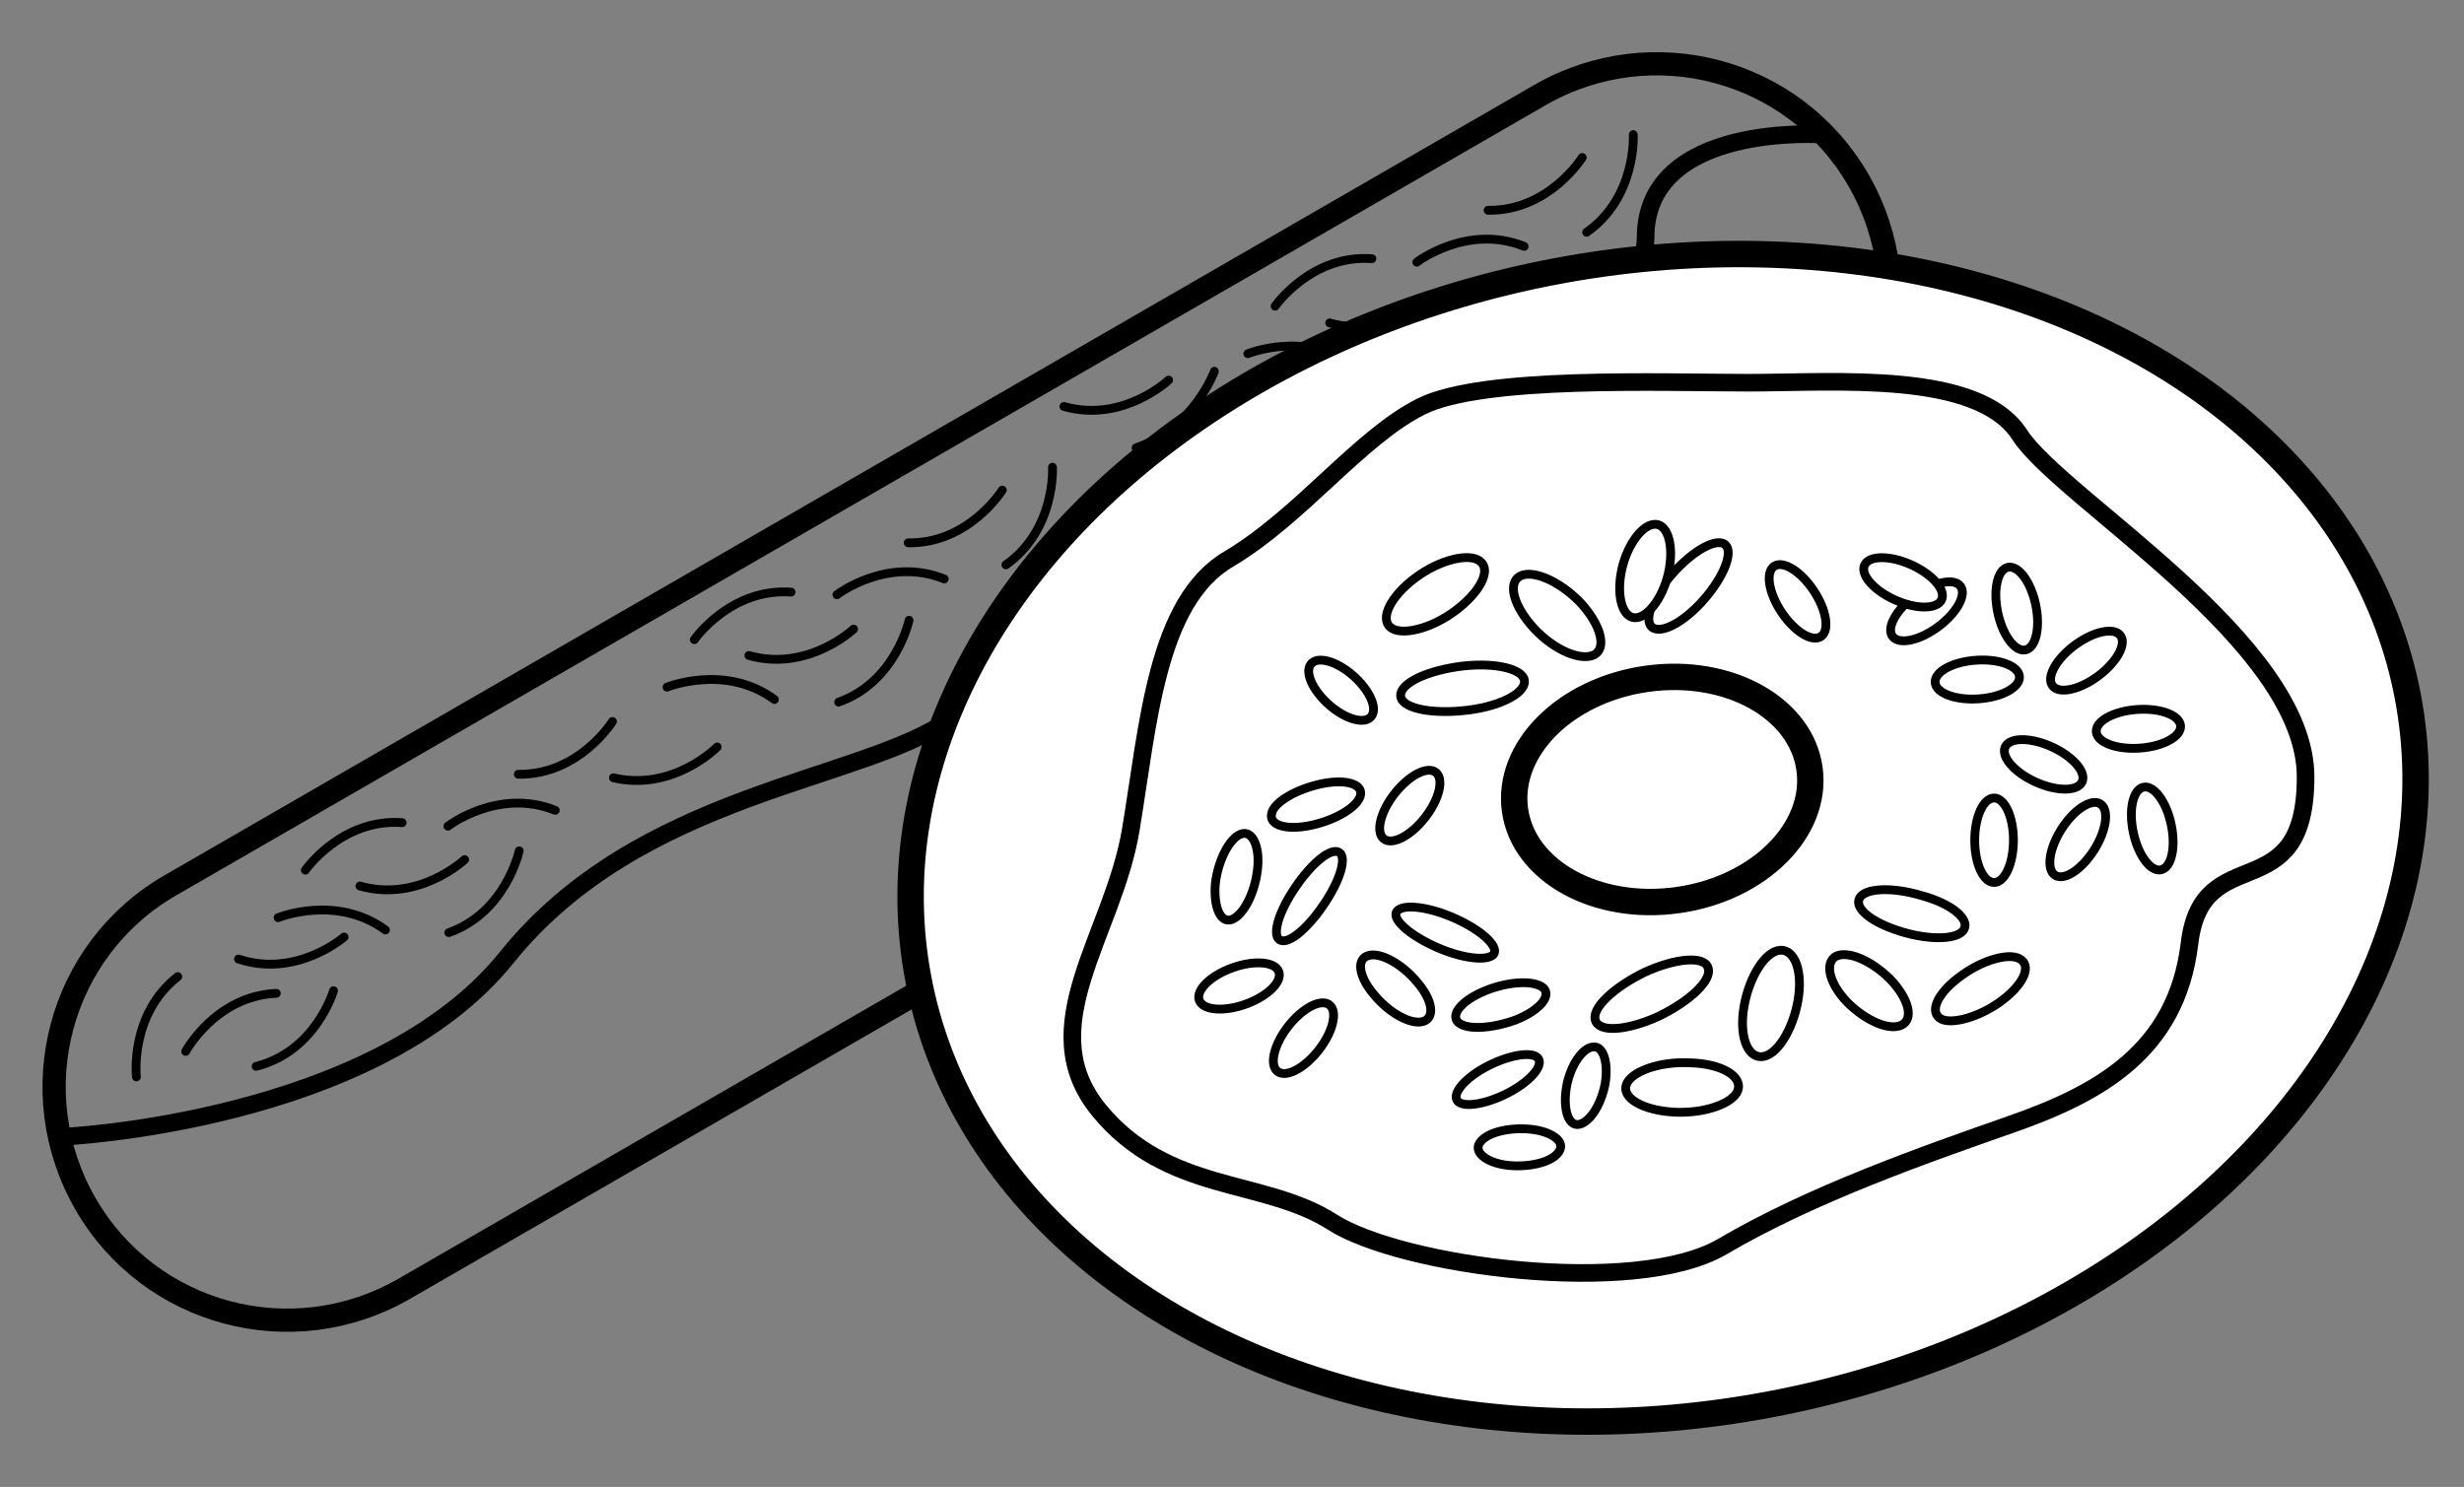 <?xml version="1.0" encoding="utf-8"?>
<!-- Generator: Adobe Illustrator 21.1.0, SVG Export Plug-In . SVG Version: 6.00 Build 0)  -->
<svg version="1.1" id="Layer_1" xmlns="http://www.w3.org/2000/svg" xmlns:xlink="http://www.w3.org/1999/xlink" x="0px" y="0px"
	 viewBox="0 0 280 169" style="enable-background:new 0 0 280 169;" xml:space="preserve">
<rect x="0" y="0" width="280" height="169" fill="#808080" stroke="none"/>
<style type="text/css">
	.st0{fill:none;stroke:#000000;stroke-linecap:round;stroke-linejoin:round;stroke-miterlimit:10;}
	.st1{fill:none;stroke:#000000;stroke-width:2;stroke-linecap:round;stroke-linejoin:round;stroke-miterlimit:10;}
	.st2{fill:none;stroke:#000000;stroke-width:2.64;stroke-linecap:round;stroke-linejoin:round;stroke-miterlimit:10;}
	.st3{fill:#FFFFFF;stroke:#000000;stroke-width:3;stroke-linecap:round;stroke-linejoin:round;stroke-miterlimit:10;}
	.st4{fill:#FFFFFF;stroke:#000000;stroke-width:2;stroke-linecap:round;stroke-linejoin:round;stroke-miterlimit:10;}
	.st5{fill:#FFFFFF;stroke:#000000;stroke-linecap:round;stroke-linejoin:round;stroke-miterlimit:10;}
</style>
<g>
	<path class="st0" d="M163,33.7c0,0-5.2,4.9-11.9,3"/>
	<path class="st0" d="M144.9,34.8c0,0,4.1-5.9,11-5.4"/>
	<path class="st0" d="M141.8,40.2c0,0,6.6-2.7,12.2,1.4"/>
	<path class="st0" d="M169.2,32.6c0,0-1.5,7-8,9.3"/>
</g>
<path class="st0" d="M132.8,43.2c0,0-5.2,4.9-11.9,3"/>
<path class="st0" d="M138,42.2c0,0-2.3,6.4-8.9,8.7"/>
<path class="st0" d="M179.8,17.9c0,0-3.8,6.1-10.7,6"/>
<path class="st0" d="M161,29.8c0,0,5.7-4.4,12.2-1.8"/>
<path class="st0" d="M185.6,15.3c0,0,0.4,7.1-5.3,11.1"/>
<path class="st1" d="M7.1,129.2c0,0,35.4-1.6,50.5-20.4s40.5-20,50.4-27.1c12.3-8.7,9.7-23.4,25.7-29.7c15.2-5.9,53.3-11.8,53.3-25
	s20.2-11.7,20.2-11.7"/>
<path class="st2" d="M9.7,136.8L9.7,136.8c-7.3-12.7-3-28.9,9.7-36.2L175,10.8c12.7-7.3,28.9-3,36.2,9.7l0,0
	c7.3,12.7,3,28.9-9.7,36.2L45.9,146.5C33.2,153.8,17,149.5,9.7,136.8z"/>
<ellipse transform="matrix(0.983 -0.186 0.186 0.983 -14.407 36.776)" class="st3" cx="188.9" cy="95.2" rx="86.1" ry="65.5"/>
<path class="st4" d="M128.5,94.3c-2,12-11.4,22.4-3.6,31.9s18.7,7.7,26.5,12.7s34.3,8.6,44.3,2.8c10-5.9,22.8-10.4,32.8-13.9
	s18.8-8.3,20.3-20.5c1.4-12.2,13.2-3.6,13.2-19s-27.8-31.6-32.5-38.9c-4.7-7.3-20.9-5.9-30.8-5.9s-30.2-0.8-37.2,2.7
	c-7,3.5-13.6,12.4-21.8,17.3C131.4,68.3,130.5,82.3,128.5,94.3z"/>
<ellipse transform="matrix(0.99 -0.14 0.14 0.99 -10.69 27.271)" class="st3" cx="188.9" cy="89.8" rx="16.9" ry="12.7"/>
<g>
	<ellipse class="st5" cx="226.6" cy="95.5" rx="2.2" ry="4.8"/>
	<ellipse transform="matrix(0.535 -0.845 0.845 0.535 29.097 243.839)" class="st5" cx="236.1" cy="95.5" rx="4.8" ry="2.2"/>
	<ellipse transform="matrix(0.412 -0.911 0.911 0.412 57.358 262.701)" class="st5" cx="232.3" cy="86.9" rx="2.2" ry="4.8"/>
	<ellipse transform="matrix(0.805 -0.593 0.593 0.805 1.353 143.32)" class="st5" cx="219" cy="69.6" rx="4.8" ry="2.2"/>
	
		<ellipse transform="matrix(0.998 -6.955370e-02 6.955370e-02 0.998 -4.826 15.809)" class="st5" cx="224.6" cy="77.2" rx="4.8" ry="2.2"/>
	<ellipse transform="matrix(0.978 -0.208 0.208 0.978 -9.38 49.167)" class="st5" cx="229.2" cy="69.2" rx="2.2" ry="4.8"/>
	<ellipse transform="matrix(0.805 -0.593 0.593 0.805 1.558 155.21)" class="st5" cx="237.2" cy="75.2" rx="4.8" ry="2.2"/>
	
		<ellipse transform="matrix(0.998 -6.955370e-02 6.955370e-02 0.998 -5.171 17.095)" class="st5" cx="242.9" cy="82.8" rx="4.8" ry="2.2"/>
	<ellipse transform="matrix(0.978 -0.208 0.208 0.978 -14.239 52.913)" class="st5" cx="244.6" cy="94.2" rx="2.2" ry="4.8"/>
	<ellipse transform="matrix(0.615 -0.788 0.788 0.615 -36.004 162.207)" class="st5" cx="148.2" cy="118" rx="4.8" ry="2.2"/>
	<ellipse transform="matrix(0.615 -0.788 0.788 0.615 -10.56 161.548)" class="st5" cx="160.3" cy="91.6" rx="4.8" ry="2.2"/>
	
		<ellipse transform="matrix(0.942 -0.337 0.337 0.942 -29.518 53.882)" class="st5" cx="140.7" cy="112.1" rx="4.8" ry="2.2"/>
	<path class="st5" d="M216.1,105.9c3.3,1,6.5,0.9,7.1-0.3s-1.5-2.9-4.8-3.8c-3.3-1-6.5-0.9-7.1,0.3S212.8,104.9,216.1,105.9z"/>
	<path class="st5" d="M209.9,113.9c2.1,2.1,4.8,3.3,6.2,2.6c1.4-0.7,0.8-3-1.3-5.2c-2.1-2.1-4.8-3.3-6.2-2.6
		C207.3,109.5,207.9,111.8,209.9,113.9z"/>
	<path class="st5" d="M227.1,114c2.6-1.8,3.8-4,2.6-4.9c-1.1-0.9-4.2-0.1-6.7,1.7c-2.6,1.8-3.8,4-2.6,4.9
		C221.4,116.5,224.5,115.8,227.1,114z"/>
	<path class="st5" d="M188.5,115.5c3.5-1.7,6.1-4.1,5.6-5.5c-0.4-1.4-3.7-1.1-7.2,0.5c-3.5,1.7-6.1,4.1-5.6,5.5
		S185,117.1,188.5,115.5z"/>
	<path class="st5" d="M190.2,126.4c3.5,0.2,6.8-1,7.3-2.5c0.5-1.6-1.9-3-5.4-3.1c-3.5-0.2-6.8,1-7.3,2.5
		C184.3,124.8,186.7,126.2,190.2,126.4z"/>
	<path class="st5" d="M204.3,113.8c0.6-3.3-0.3-5.9-2-5.8s-3.5,3-4.1,6.3s0.3,5.9,2,5.8C201.9,120,203.7,117.1,204.3,113.8z"/>
	<path class="st5" d="M170.8,124.5c2.6-1.2,4.4-3,4.1-4s-2.7-0.8-5.3,0.4c-2.6,1.2-4.4,3-4.1,4S168.2,125.7,170.8,124.5z"/>
	<path class="st5" d="M172,132.5c2.6,0.1,4.9-0.7,5.3-1.9c0.4-1.1-1.4-2.2-4-2.3c-2.6-0.1-4.9,0.7-5.3,1.9
		C167.7,131.3,169.5,132.4,172,132.5z"/>
	<path class="st5" d="M182.4,123.2c0.4-2.4-0.2-4.4-1.4-4.2c-1.2,0.1-2.6,2.2-3,4.6s0.2,4.4,1.4,4.2S181.9,125.7,182.4,123.2z"/>
	<path class="st5" d="M162.9,107.5c3,1.4,6,1.8,6.8,1c0.7-0.8-1.1-2.6-4.1-4s-6-1.8-6.8-1C158,104.3,159.9,106.1,162.9,107.5z"/>
	<path class="st5" d="M156.1,113c1.7,2.1,4.2,3.5,5.6,3.1c1.4-0.4,1.1-2.4-0.6-4.4c-1.7-2.1-4.2-3.5-5.6-3.1
		C154.1,109,154.4,111,156.1,113z"/>
	<path class="st5" d="M172.3,115.9c2.7-1.1,4-2.7,3.1-3.6c-1-0.9-3.9-0.8-6.6,0.3c-2.7,1.1-4,2.7-3.1,3.6
		C166.7,117.1,169.6,116.9,172.3,115.9z"/>
	<ellipse transform="matrix(0.833 -0.553 0.553 0.833 -3.738 124.352)" class="st5" cx="204.3" cy="68.4" rx="2.2" ry="4.8"/>
	<ellipse transform="matrix(0.408 -0.913 0.913 0.408 67.611 236.57)" class="st5" cx="216.2" cy="66.2" rx="2.2" ry="4.8"/>
	<path class="st5" d="M189.8,65.5c2.2-2.6,4.9-4.3,6.1-3.7c1.1,0.6,0.3,3.2-1.9,5.9s-4.9,4.3-6.1,3.7
		C186.7,70.8,187.6,68.1,189.8,65.5z"/>
	<path class="st5" d="M184.2,65.2c0.5-2.9,2.2-5.4,3.7-5.6c1.5-0.2,2.3,2.1,1.8,5s-2.2,5.4-3.7,5.6
		C184.5,70.4,183.7,68.1,184.2,65.2z"/>
	<path class="st5" d="M165.5,75.8c3.9-0.6,7.3,0.1,7.7,1.4c0.4,1.4-2.4,3-6.3,3.5s-7.3-0.1-7.7-1.4
		C158.8,77.9,161.6,76.4,165.5,75.8z"/>
	<path class="st5" d="M160.8,65.7c2.8-2.1,6.2-2.9,7.4-1.9c1.3,1,0,3.5-2.8,5.6s-6.2,2.9-7.4,1.9C156.8,70.3,158,67.8,160.8,65.7z"
		/>
	<path class="st5" d="M179.6,68.5c2.3,2.5,3,5.1,1.6,5.9c-1.5,0.8-4.6-0.5-6.9-3s-3-5.1-1.6-5.9C174.1,64.7,177.2,66,179.6,68.5z"/>
	<path class="st5" d="M154.4,77.4c1.7,1.8,2.2,3.7,1.1,4.3c-1.1,0.6-3.4-0.4-5.1-2.2c-1.7-1.8-2.2-3.7-1.1-4.3
		S152.7,75.6,154.4,77.4z"/>
	<path class="st5" d="M146.9,101.3c1.8-2.8,4-4.8,5.1-4.5s0.5,2.8-1.3,5.6c-1.8,2.8-4,4.8-5.1,4.5
		C144.5,106.6,145.1,104.1,146.9,101.3z"/>
	<path class="st5" d="M138.1,100.5c0.3-2.7,1.6-5.2,2.9-5.7c1.3-0.5,2.2,1.4,1.9,4c-0.3,2.7-1.6,5.2-2.9,5.7
		C138.7,105,137.9,103.1,138.1,100.5z"/>
	<path class="st5" d="M150.1,89.1c2.8-0.6,4.8,0,4.5,1.3s-2.8,2.8-5.6,3.4s-4.8,0-4.5-1.3C144.7,91.2,147.3,89.7,150.1,89.1z"/>
</g>
<g>
	<path class="st0" d="M21.1,119.5c0,0,3.4-6.3,10.3-6.6"/>
	<path class="st0" d="M37.9,112.6c0,0-2,6.9-8.8,8.6"/>
	<path class="st0" d="M39.1,106.5c0,0-5.4,4.7-12,2.5"/>
	<path class="st0" d="M15.5,122.4c0,0-0.8-7.1,4.7-11.4"/>
</g>
<g>
	<path class="st0" d="M52.8,97.7c0,0-5.2,4.9-11.9,3"/>
	<path class="st0" d="M34.7,98.9c0,0,4.1-5.9,11-5.4"/>
	<path class="st0" d="M31.6,104.3c0,0,6.6-2.7,12.2,1.4"/>
	<path class="st0" d="M59,96.7c0,0-1.5,7-8,9.3"/>
</g>
<path class="st0" d="M69.6,82c0,0-3.8,6.1-10.7,6"/>
<path class="st0" d="M50.9,93.9c0,0,5.7-4.4,12.2-1.8"/>
<path class="st0" d="M81.5,84.9c0,0-5,5.1-11.8,3.5"/>
<g>
	<path class="st0" d="M97,71.5c0,0-5.2,4.9-11.9,3"/>
	<path class="st0" d="M78.9,72.7c0,0,4.1-5.9,11-5.4"/>
	<path class="st0" d="M75.8,78.1c0,0,6.6-2.7,12.2,1.4"/>
	<path class="st0" d="M103.3,70.5c0,0-1.5,7-8,9.3"/>
</g>
<path class="st0" d="M113.9,55.7c0,0-3.8,6.1-10.7,6"/>
<path class="st0" d="M95.1,67.6c0,0,5.7-4.4,12.2-1.8"/>
<path class="st0" d="M119.6,53.1c0,0,0.4,7.1-5.3,11.1"/>
</svg>
